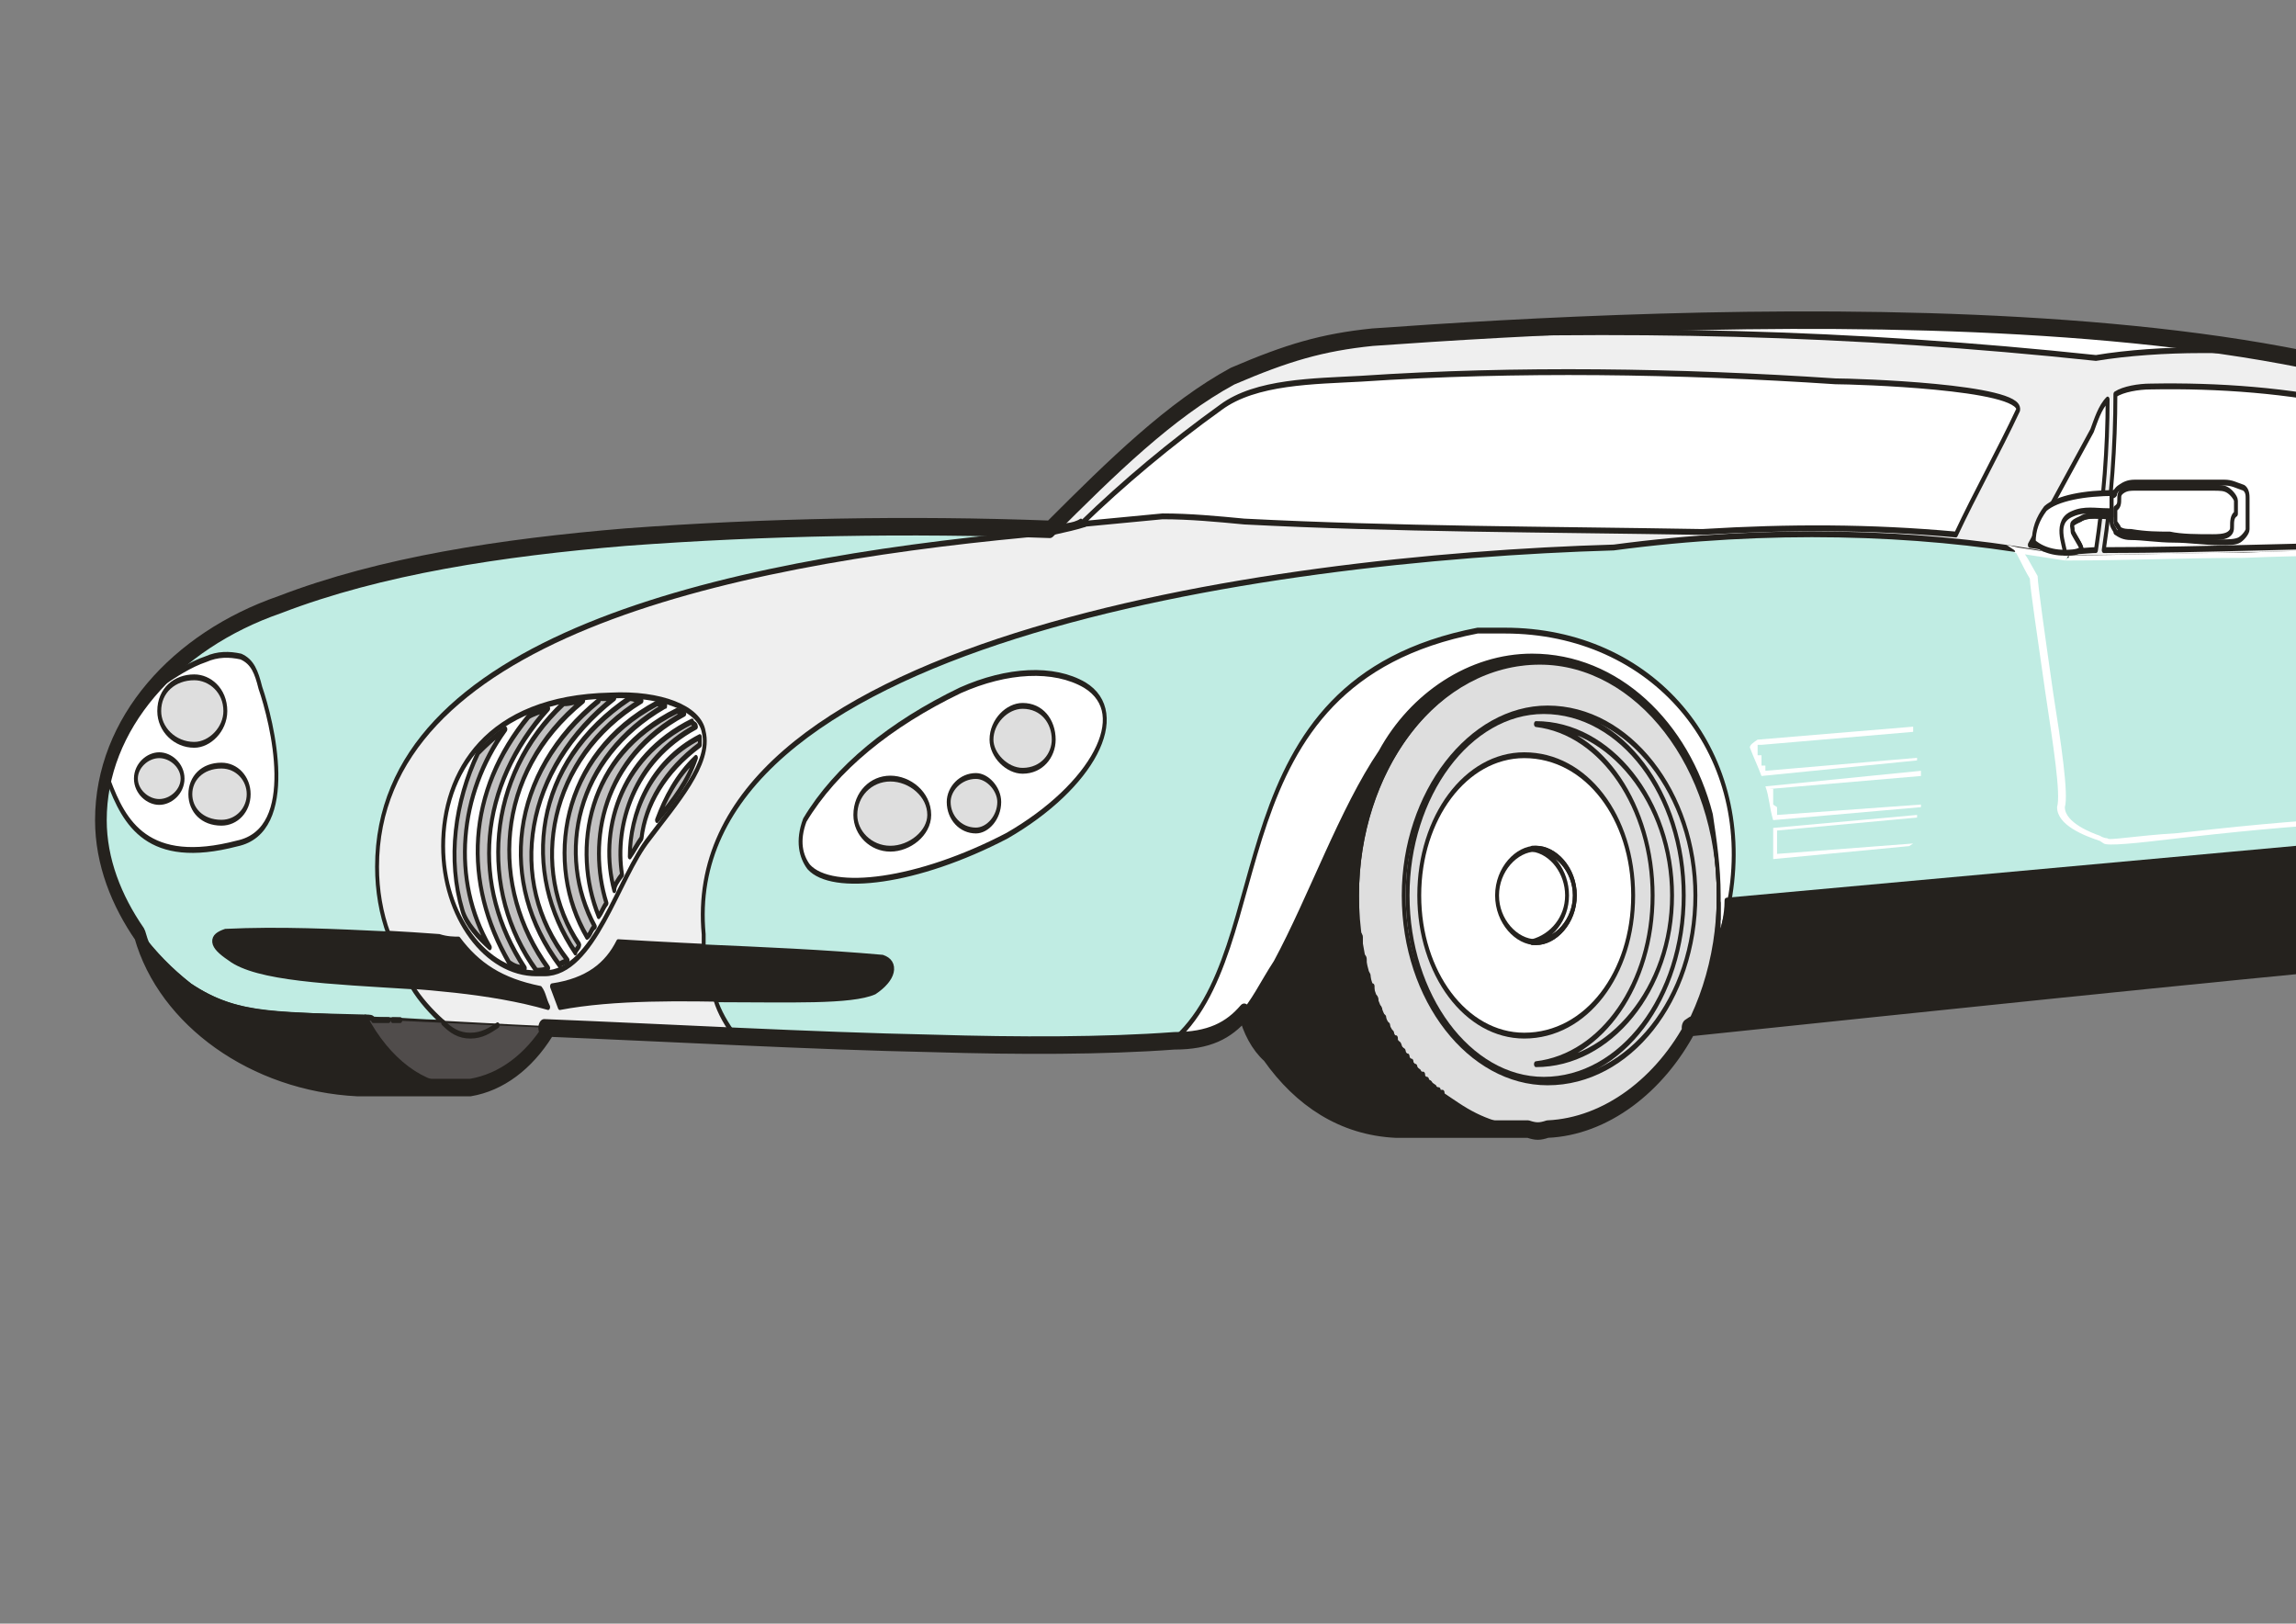 <?xml version="1.0"?>
<svg xmlns:rdf="http://www.w3.org/1999/02/22-rdf-syntax-ns#" xmlns="http://www.w3.org/2000/svg" xmlns:cc="http://creativecommons.org/ns#" xmlns:dc="http://purl.org/dc/elements/1.1/" xmlns:svg="http://www.w3.org/2000/svg" id="svg2" viewBox="0 0 1052.4 744.09" version="1.1">
  <rect x="0" y="0" width="1052.4" height="744.09" fill="#808080" stroke="none"/>
  <g id="layer1" transform="translate(0 -308.27)">
    <g id="1" transform="matrix(.002 0 0 .003 42.681 452.09)">
      <path id="2-1" fill-rule="evenodd" fill="#efefef" d="m5.722e5 26575c8912.8 793.28 18717 1189.9 24956 5156.3 0 0 891.28 0 891.28 396.64 1782.6-793.28 3565.1-1189.9 6239-1189.9 6239 0 10695 2379.8 10695 4759.7 0 793.28 0 1189.9-891.28 1983.2 0 0 0 396.64 891.28 793.28 0 1189.9 2673.8 1983.2 4456.4 3966.4 891.28 793.28 8912.8 793.28 6239 5552.9v396.64c3565.1 1983.2 6239 8329.4 6239 16262v3173.1c-891.28-2776.5-1782.6-5552.9-3565.1-8329.4-3565.1-10709-14261-18245-27630-18245-10695 0-19608 4363-25847 10709-16043 15866-19608 39664-39216 45613-23173 1586.6-1.0161e5 6742.8-1.7024e5 11502 5347.7-5949.6 7130.3-12692 7130.3-20229 0-4363-891.28-8329.4-1782.6-12296-5347.7-13882-21391-24195-40999-24195-14261 0-27630 5949.6-34760 14676-8912.8 8726-16043 22212-24065 32128-6239 6346.2-8021.6 11899-23173 11899-16043 793.27-35651 793.27-55260 396.64-41890-793.28-88237-1983.2-1.2656e5 -3569.7-23173-1189.9-32086 0-43673-5156.3-12476-6347-20497-15470-20497-25386 0-14676 16934-27368 40999-32921 23173-5949.6 50803-8726 79324-10313 32086-1586.6 65064-1983.2 97150-1189.9 14261-9519.3 27630-18245 41890-23402 12478-3569.7 20500-5156.3 32086-5949.6 66846-3173.1 2.3619e5 -9122.7 2.7897e5 23005z"/>
      <path id="3-2" stroke-linejoin="round" d="m5.722e5 26575c8912.8 793.28 18717 1189.9 24956 5156.3 0 0 891.28 0 891.28 396.64 1782.6-793.28 3565.1-1189.9 6239-1189.9 6239 0 10695 2379.8 10695 4759.7 0 793.28 0 1189.9-891.28 1983.2 0 0 0 396.64 891.28 793.28 0 1189.9 2673.8 1983.2 4456.4 3966.4 891.28 793.28 8912.8 793.28 6239 5552.9v396.64c3565.1 1983.2 6239 8329.4 6239 16262v3173.1c-891.28-2776.5-1782.6-5552.9-3565.1-8329.4-3565.1-10709-14261-18245-27630-18245-10695 0-19608 4363-25847 10709v0c-16043 15866-19608 39664-39216 45613v0c-23173 1586.6-1.0161e5 6742.8-1.7024e5 11502 5347.7-5949.6 7130.3-12692 7130.3-20229 0-4363-891.28-8329.4-1782.6-12296-5347.7-13882-21391-24195-40999-24195-14261 0-27630 5949.6-34760 14676-8912.8 8726-16043 22212-24065 32128-6239 6346.2-8021.6 11899-23173 11899-16043 793.27-35651 793.27-55260 396.64-41890-793.28-88237-1983.2-1.2656e5 -3569.7-23173-1189.9-32086 0-43673-5156.3-12476-6347-20497-15470-20497-25386 0-14676 16934-27368 40999-32921 23173-5949.6 50803-8726 79324-10313 32086-1586.6 65064-1983.2 97150-1189.9 14261-9519.3 27630-18245 41890-23402 12478-3569.7 20500-5156.3 32086-5949.6 66846-3173.1 2.3619e5 -9122.7 2.7897e5 23005z" stroke="#25221e" stroke-linecap="round" stroke-width="891.28px" fill="none"/>
      <path id="4-1" fill-rule="evenodd" fill="#dedede" d="m5.9983e5 42837c17826 0 32977 14279 32977 31731s-15152 31731-32977 31731c-16934 0-32086-14279-32086-31731s15152-31731 32086-31731z"/>
      <path id="5-2" stroke-linejoin="round" d="m5.9983e5 42837c17826 0 32977 14279 32977 31731s-15152 31731-32977 31731c-16934 0-32086-14279-32086-31731s15152-31731 32086-31731z" stroke="#25221e" stroke-linecap="round" stroke-width="891.28px" fill="none"/>
      <path id="6-3" fill-rule="evenodd" fill="#615e5d" d="m6.0162e5 49183c13369 0 24065 11502 24065 25385 0 13882-10695 24988-24065 24988-14261 0-24956-11106-24956-24988s10695-25385 24956-25385z"/>
      <path id="7-1" stroke-linejoin="round" d="m6.0162e5 49183c13369 0 24065 11502 24065 25385 0 13882-10695 24988-24065 24988-14261 0-24956-11106-24956-24988s10695-25385 24956-25385z" stroke="#25221e" stroke-linecap="round" stroke-width="891.28px" fill="none"/>
      <path id="8-1" fill-rule="evenodd" fill="#dedede" d="m3.3156e5 53149c22282 0 40999 15866 40999 35697 0 19832-18717 36094-40999 36094-23173 0-41890-16262-41890-36094s18717-35697 41890-35697z"/>
      <path id="9-1" stroke-linejoin="round" d="m3.3156e5 53149c22282 0 40999 15866 40999 35697 0 19832-18717 36094-40999 36094-23173 0-41890-16262-41890-36094s18717-35697 41890-35697z" stroke="#25221e" stroke-linecap="round" stroke-width="891.28px" fill="none"/>
      <path id="10-0" fill-rule="evenodd" fill="#25221e" d="m30304 94400c16934-396.64 32977 0 49021 793.28 1782.6 396.64 3565.1 396.64 4456.4 396.64 4456.4 3966.4 9804.1 6346.2 18717 7536.1 891.28 793.28 891.28 1586.6 1782.6 2776.5-26738-5156.3-63281-2379.8-73085-7536.1-4456.4-1983.2-4456.4-3173.1-891.28-3966.4z"/>
      <path id="11-8" stroke-linejoin="round" d="m30304 94400c16934-396.64 32977 0 49021 793.28 1782.6 396.64 3565.1 396.64 4456.4 396.64 4456.4 3966.4 9804.1 6346.2 18717 7536.1 891.28 793.28 891.28 1586.6 1782.6 2776.5-26738-5156.3-63281-2379.8-73085-7536.1-4456.4-1983.2-4456.4-3173.1-891.28-3966.4z" stroke="#25221e" stroke-linecap="round" stroke-width="891.28px" fill="none"/>
      <path id="12-9" fill-rule="evenodd" fill="#25221e" d="m1.8093e5 98366c-19608-1189.9-41890-1586.6-60607-2379.8-2673.8 3569.7-7130.3 5949.6-15152 6742.8l1782.6 3173.1c24956-3173.1 63281 793.27 72194-2379.8 4456.4-1983.2 5347.7-4363 1782.6-5156.3z"/>
      <path id="13-1" stroke-linejoin="round" d="m1.8093e5 98366c-19608-1189.9-41890-1586.6-60607-2379.8-2673.8 3569.7-7130.3 5949.6-15152 6742.8l1782.6 3173.1c24956-3173.1 63281 793.27 72194-2379.8 4456.4-1983.2 5347.7-4363 1782.6-5156.3z" stroke="#25221e" stroke-linecap="round" stroke-width="891.28px" fill="none"/>
      <path id="14-0" fill-rule="evenodd" fill="#fff" d="m1.0339e5 1.0075e5h-1782.6c-11587 0-21391-8726-21391-19435 0-11106 9804.1-22608 38325-23005 11587-396.64 20500 1983.2 21391 5552.9 1782.6 4759.7-6239 10709-12478 16262-7130.3 5949.6-12478 20625-24065 20625z"/>
      <path id="15-9" stroke-linejoin="round" d="m1.0339e5 1.0075e5h-1782.6c-11587 0-21391-8726-21391-19435 0-11106 9804.1-22608 38325-23005 11587-396.64 20500 1983.2 21391 5552.9 1782.6 4759.7-6239 10709-12478 16262-7130.3 5949.6-12478 20625-24065 20625z" stroke="#25221e" stroke-linecap="round" stroke-width="891.28px" fill="none"/>
      <path id="16-7" fill-rule="evenodd" fill="#c0ece3" d="m2.2728e5 32128c-1782.6 396.64-4456.4 793.28-7130.3 1189.9h-891.28c-1782.6 0-3565.1 396.64-5347.7 396.64-69520 4363-1.4884e5 15866-1.4884e5 50770 0 3569.7 891.28 7139.5 2673.8 10313-12478-396.64-24956-793.28-37434-396.64-3565.1 793.28-3565.1 1983.2 891.28 3966.4 6239 3173.1 23173 3569.7 41890 4363 1782.6 1983.2 4456.4 3966.4 7130.3 5552.9-5347.7 0-9804.1-396.63-14261-396.63-23173-1189.9-32086 0-43673-5156.3-12486-6347-20507-15470-20507-25386 0-14676 16934-27368 40999-32921 23173-5949.6 50803-8726 79324-10313 25847-1189.9 51694-1983.2 77542-1586.6h17826c891.28 0 891.28 396.64 1782.6 396.64v-396.64c2673.8 0 5347.7 0 7130.3-793.28v396.64h891.28z"/>
      <path id="17-7" stroke-linejoin="round" d="m2.2728e5 32128c-1782.6 396.64-4456.4 793.28-7130.3 1189.9v0h-891.28c-1782.6 0-3565.1 396.64-5347.7 396.64-69520 4363-1.4884e5 15866-1.4884e5 50770 0 3569.7 891.28 7139.5 2673.8 10313-12478-396.64-24956-793.28-37434-396.64-3565.1 793.28-3565.1 1983.2 891.28 3966.4 6239 3173.1 23173 3569.7 41890 4363 1782.6 1983.2 4456.4 3966.4 7130.3 5552.9-5347.7 0-9804.1-396.63-14261-396.63-23173-1189.9-32086 0-43673-5156.3-12486-6347-20507-15470-20507-25386 0-14676 16934-27368 40999-32921 23173-5949.6 50803-8726 79324-10313 25847-1189.9 51694-1983.2 77542-1586.6h15152v0h2673.9c891.28 0 891.28 396.64 1782.6 396.64v-396.64c2673.8 0 5347.7 0 7130.3-793.28v396.64h891.28z" stroke="#25221e" stroke-linecap="round" stroke-width="891.28px" fill="none"/>
      <path id="18-4" fill-rule="evenodd" fill="#c0ece3" d="m5.7399e5 26971c8912.8 396.64 17826 1189.9 23173 4759.7 0 0 891.28 0 891.28 396.64 1782.6-793.28 3565.1-1189.9 6239-1189.9 6239 0 10695 2379.8 10695 4759.7 0 793.28 0 1189.9-891.28 1983.2 0 0 0 396.64 891.28 793.28 0 1189.9 2673.8 1983.2 4456.4 3966.4 891.28 793.28 8912.8 793.28 6239 5552.9v396.64c3565.1 1983.2 6239 8329.4 6239 16262v3173.1c-891.28-2776.5-1782.6-5552.9-3565.1-8329.4-3565.1-10709-14261-18245-27630-18245-10695 0-19608 4363-25847 10709-16043 15866-19608 39664-39216 45613-23173 1586.6-1.0161e5 6742.8-1.7024e5 11502 5347.7-5949.6 7130.3-12692 7130.3-20229 0-4363-891.28-8329.4-1782.6-12296-5347.7-13882-21391-24195-40999-24195-14261 0-27630 5949.6-34760 14676-8912.8 8726-16043 22212-24065 32128-6239 6346.2-8021.6 11899-23173 11899-16043 793.27-35651 793.27-55260 396.64-15152-396.64-30304-793.28-45455-1189.9-1782.6-1586.6-3565.1-3569.7-4456.4-5552.9 16934 0 31195 396.64 36543-1189.9 4456.4-1983.2 5347.7-4363 1782.6-5156.3-13369-793.28-27630-1189.9-40999-1586.6v-1983.2c-6239-44423 1.2745e5 -57512 2.0856e5 -59099 35651-3173.1 69520-2379.8 97150 793.28 1782.6 396.64 4456.4 396.64 7130.3 793.28 27630 0 52586-793.28 80216-793.28 6239-3569.7 11587-5552.9 16934-7932.8 2673.8-793.28 6239-1586.6 9804.1-1983.2 4456.4 0 9804.1 0 14261 396.64z"/>
      <path id="19-5" stroke-linejoin="round" d="m5.7399e5 26971c8912.8 396.64 17826 1189.9 23173 4759.7 0 0 891.28 0 891.28 396.64 1782.6-793.28 3565.1-1189.9 6239-1189.9 6239 0 10695 2379.8 10695 4759.7 0 793.28 0 1189.9-891.28 1983.2 0 0 0 396.64 891.28 793.28 0 1189.9 2673.8 1983.2 4456.4 3966.4 891.28 793.28 8912.8 793.28 6239 5552.9v396.64c3565.1 1983.2 6239 8329.4 6239 16262v3173.1c-891.28-2776.5-1782.6-5552.9-3565.1-8329.4-3565.1-10709-14261-18245-27630-18245-10695 0-19608 4363-25847 10709v0c-16043 15866-19608 39664-39216 45613v0c-23173 1586.6-1.0161e5 6742.8-1.7024e5 11502 5347.7-5949.6 7130.3-12692 7130.3-20229 0-4363-891.28-8329.4-1782.6-12296-5347.7-13882-21391-24195-40999-24195-14261 0-27630 5949.6-34760 14676-8912.8 8726-16043 22212-24065 32128-6239 6346.2-8021.6 11899-23173 11899-16043 793.27-35651 793.27-55260 396.64-15152-396.64-30304-793.28-45455-1189.9-1782.6-1586.6-3565.1-3569.7-4456.4-5552.9 16934 0 31195 396.64 36543-1189.9 4456.4-1983.2 5347.7-4363 1782.6-5156.3-13369-793.28-27630-1189.9-40999-1586.6v-1983.2c-6239-44423 1.2745e5 -57512 2.0856e5 -59099 35651-3173.1 69520-2379.8 97150 793.28v0c1782.6 396.64 4456.4 396.64 7130.3 793.28 27630 0 52586-793.28 80216-793.28 6239-3569.7 11587-5552.9 16934-7932.8 2673.8-793.28 6239-1586.6 9804.1-1983.2 4456.4 0 9804.1 0 14261 396.64z" stroke="#25221e" stroke-linecap="round" stroke-width="891.28px" fill="none"/>
      <path id="20-1" stroke-linejoin="round" d="m6.0162e5 49183c14261 0 25847 11502 25847 25385 0 13882-11587 25385-25847 25385-13369 0-24956-11502-24956-25385 0-13882 11587-25385 24956-25385z" stroke="#25221e" stroke-linecap="round" stroke-width="891.28px" fill="none"/>
      <path id="21-6" fill-rule="evenodd" fill="#fff" d="m5.9983e5 51166c13369 0 24065 10313 24065 23005 0 13089-10695 23402-24065 23402 11587-1189.9 20500-11106 20500-23402 0-11899-8912.8-21815-20500-23005z"/>
      <path id="22-7" stroke-linejoin="round" d="m5.9983e5 51166c13369 0 24065 10313 24065 23005 0 13089-10695 23402-24065 23402v0c11587-1189.9 20500-11106 20500-23402 0-11899-8912.8-21815-20500-23005v0z" stroke="#25221e" stroke-linecap="round" stroke-width="891.28px" fill="none"/>
      <path id="23-8" fill-rule="evenodd" fill="#fff" d="m16043 56323c2673.8-1189.9 6239-2776.5 9804.1-3569.7 2673.8-793.28 5347.7-793.28 8021.6-396.64 2673.8 793.28 3565.1 2379.8 4456.4 4759.7 2673.9 5156.3 8912.8 21815-5347.7 23798-20500 3569.7-25847-3173.1-29412-9519.3 891.28-4759.7 4456.4-8726 8021.6-12692 1782.6-1189.9 3565.1-1983.2 4456.4-2379.8z"/>
      <path id="24-3" stroke-linejoin="round" d="m16043 56323c2673.8-1189.9 6239-2776.5 9804.1-3569.7 2673.8-793.28 5347.7-793.28 8021.6-396.64 2673.8 793.28 3565.1 2379.8 4456.4 4759.7 2673.9 5156.3 8912.8 21815-5347.7 23798-20500 3569.7-25847-3173.1-29412-9519.3 891.28-4759.7 4456.4-8726 8021.6-12692 1782.6-1189.9 3565.1-1983.2 4456.4-2379.8z" stroke="#25221e" stroke-linecap="round" stroke-width="891.28px" fill="none"/>
      <path id="25-9" fill-rule="evenodd" fill="#fff" d="m1.9876e5 57512c10695-3173.1 21391-3569.7 28521-793.28 10695 4363 1782.6 15469-17826 23005-20500 7139.5-40108 8726-45455 4759.7-1782.6-1586.6-2673.8-3966.4-891.28-7139.5 7130.3-7932.8 19608-14676 35651-19832z"/>
      <path id="26-3" stroke-linejoin="round" d="m1.9876e5 57512c10695-3173.1 21391-3569.7 28521-793.28 10695 4363 1782.6 15469-17826 23005-20500 7139.5-40108 8726-45455 4759.7-1782.6-1586.6-2673.8-3966.4-891.28-7139.5 7130.3-7932.8 19608-14676 35651-19832z" stroke="#25221e" stroke-linecap="round" stroke-width="891.28px" fill="none"/>
      <path id="27-1" fill-rule="evenodd" fill="#fff" d="m5.9805e5 55133c10695 0 18717 8726 18717 19435 0 10313-8021.6 19039-18717 19039s-19608-8726-19608-19039c0-10709 8912.8-19435 19608-19435z"/>
      <path id="28-3" stroke-linejoin="round" d="m5.9805e5 55133c10695 0 18717 8726 18717 19435 0 10313-8021.6 19039-18717 19039s-19608-8726-19608-19039c0-10709 8912.8-19435 19608-19435z" stroke="#25221e" stroke-linecap="round" stroke-width="891.28px" fill="none"/>
      <path id="29-9" stroke-linejoin="round" d="m5.9983e5 68222c3565.1 0 6239 2776.5 6239 5949.6 0 3569.7-2673.8 6346.2-6239 6346.2h-891.28c3565.1-396.64 6239-2776.5 6239-6346.2 0-3173.1-2673.8-5552.9-6239-5949.6h891.28z" stroke="#25221e" stroke-linecap="round" stroke-width="891.28px" fill="none"/>
      <path id="30-6" stroke-linejoin="round" d="m5.9983e5 68222c3565.1 0 6239 2776.5 6239 5949.6 0 3569.7-2673.8 6346.2-6239 6346.2-3565.1 0-7130.3-2776.5-7130.3-6346.2 0-3173.1 3565.1-5949.6 7130.3-5949.6z" stroke="#25221e" stroke-linecap="round" stroke-width="891.28px" fill="none"/>
      <path id="31-3" fill-rule="evenodd" fill="#c0ece3" d="m4.4119e5 36094c891.28 793.28 1782.6 1983.2 3565.1 4363 891.28 1983.2 7130.3 31334 6239 34904 0 3173.1 8912.8 4759.7 9804.1 5156.3 1782.6 396.64 30304-1983.2 58825-3173.1 3565.1 0 12478-1189.9 15152-4759.7 2673.8-3966.4 18717-24592-891.29-36491 0 0-891.28 0-891.28 396.64-27630 0-52586 793.28-80216 793.28-4456.4-396.64-8021.6-793.28-11587-1189.9z"/>
      <path id="32-7" fill="#fff" d="m4.4119e5 35697c1782.6 793.28 2673.8 2379.8 4456.4 4363l-1782.6 396.64c-1782.6-1983.2-2673.8-3569.7-3565.1-4363zm4456.4 4363c0 1189.9 1782.6 9519.3 3565.1 17849h-1782.6c-1782.6-8329.4-3565.1-16262-3565.1-17452zm3565.1 17849c1782.6 7536.1 3565.1 15469 2673.8 17452h-1782.6c891.28-1983.2-891.28-9519.3-2673.8-17452zm2673.8 17452c0 2379.8 6239 3966.4 8021.6 4363v793.28c-3565.1-793.28-9804.1-2379.8-9804.1-5156.3zm8021.6 4363c891.28 396.64 1782.6 396.64 1782.6 396.64l-891.29 793.28-891.28-396.64zm1782.6 396.64c0 396.64 6239-396.64 16043-793.28v793.28c-9804.1 793.28-16043 1189.9-16934 793.28zm16043-793.28c10695-793.28 26738-1983.2 41890-2379.8v793.28c-15152 396.64-31195 1586.6-41890 2379.8zm41890-2379.8v396.64zc1782.6 0 5347.7-396.64 8912.8-1189.9l891.29 396.64c-3565.1 1189.9-8021.6 1586.6-9804.1 1586.6zm8912.8-1189.9c2673.8-793.28 4456.4-1983.2 5347.7-3569.7l1782.6 396.64c-891.28 1586.6-3565.1 2776.5-6239 3569.7zm7130.3-3173.1-1208.7-776.69zm-1782.6-396.64c891.29 0 891.29-396.64 891.29-1189.9l1782.6 396.64c0 396.64 0 793.28-891.29 1189.9zm891.29-1189.9c4456.4-5949.6 16043-23798-1782.6-34904l1782.6-396.64c17826 11106 6239 29748 1782.6 35697zm-1782.6-35301 891.28-396.64 891.29 396.64-891.29 396.64zm1782.6 396.64c-891.29 396.64 0 396.64-891.29 396.64l-891.28-396.64v-396.64zm-891.29 396.64-891.28-396.64zv396.64h-891.28v-396.64zm-891.28 396.64c-13369 0-26738 0-40108 396.64v-793.28c13369-396.64 26738-396.64 40108-396.64zm-40108 396.64c-13369 0-26739 396.64-40108 396.64v-793.28c13369 0 26738-396.64 40108-396.64zm-40108 396.64h-891.28l891.28-396.64zm-891.28 0-11587-1189.9 891.29-793.28 11587 1189.9zm-11587-1586.6-1782.6-793.28 2673.8 396.64v396.64z"/>
      <path id="33-5" fill-rule="evenodd" fill="#fff" d="m2.9323e5 3569.7c40999-1983.2 1.2121e5 -5156.3 1.8628e5 396.64 7130.3 793.28 13369 1189.9 19608 1983.2-5347.7-396.64-10695-396.64-16043-396.64-8021.6 0-16934 396.64-24065 1189.9-56150-3966.3-1.0874e5 -4759.6-1.6578e5 -3173.1z"/>
      <path id="34-2" stroke-linejoin="round" d="m2.9323e5 3569.7c40999-1983.2 1.2121e5 -5156.3 1.8628e5 396.64v0c7130.3 793.28 13369 1189.9 19608 1983.2-5347.7-396.64-10695-396.64-16043-396.64-8021.6 0-16934 396.64-24065 1189.9-56150-3966.3-1.0874e5 -4759.6-1.6578e5 -3173.1z" stroke="#25221e" stroke-linecap="round" stroke-width="891.28px" fill="none"/>
      <path id="35-0" fill-rule="evenodd" fill="#fff" d="m3.8147e5 65049 35651-1983.2v793.28l-34760 1983.2h-891.28v396.64h-891.29 891.29v1189.9h891.28v1586.5h891.28v793.28l34760-1983.2v396.64l-35651 2379.8c-891.28-1586.6-1782.6-2776.5-2673.8-4363 0-396.64 891.28-793.28 1782.6-1189.9zm37434 4759.7v793.28l-34760 1983.2h891.28v2379.7l891.28 396.64v1189.9l32977-1586.6v396.64l-33869 1983.2c-891.28-1983.2-891.28-3569.7-1782.6-5156.3zm-891.28 6742.8v396.64l-32086 1983.2v3569.5l31195-1586.6-891.28 396.64-31195 1983.2v-4759.7z"/>
      <path id="36-7" fill-rule="evenodd" fill="#dedede" d="m23173 55529c3565.1 0 7130.3 1983.2 7130.3 5156.3 0 2776.5-3565.1 5156.3-7130.3 5156.3-4456.4 0-8021.6-2379.8-8021.6-5156.3 0-3173.1 3565.1-5156.3 8021.6-5156.3z"/>
      <path id="37-1" stroke-linejoin="round" d="m23173 55529c3565.1 0 7130.3 1983.2 7130.3 5156.3 0 2776.5-3565.1 5156.3-7130.3 5156.3-4456.4 0-8021.6-2379.8-8021.6-5156.3 0-3173.1 3565.1-5156.3 8021.6-5156.3z" stroke="#25221e" stroke-linecap="round" stroke-width="891.28px" fill="none"/>
      <path id="38-7" fill-rule="evenodd" fill="#dedede" d="m29412 69015c3565.1 0 6239 1983.2 6239 4363s-2673.8 4363-6239 4363c-4456.4 0-7130.3-1983.2-7130.3-4363s2673.9-4363 7130.3-4363z"/>
      <path id="39-0" stroke-linejoin="round" d="m29412 69015c3565.1 0 6239 1983.2 6239 4363s-2673.8 4363-6239 4363c-4456.4 0-7130.3-1983.2-7130.3-4363s2673.9-4363 7130.3-4363z" stroke="#25221e" stroke-linecap="round" stroke-width="891.28px" fill="none"/>
      <path id="40-6" fill-rule="evenodd" fill="#dedede" d="m15152 67428c2673.8 0 5347.7 1586.6 5347.7 3569.7 0 1983.2-2673.8 3569.7-5347.7 3569.7s-5347.7-1586.6-5347.7-3569.7c0-1983.2 2673.9-3569.7 5347.7-3569.7z"/>
      <path id="41-7" stroke-linejoin="round" d="m15152 67428c2673.8 0 5347.7 1586.6 5347.7 3569.7 0 1983.2-2673.8 3569.7-5347.7 3569.7s-5347.7-1586.6-5347.7-3569.7c0-1983.2 2673.9-3569.7 5347.7-3569.7z" stroke="#25221e" stroke-linecap="round" stroke-width="891.28px" fill="none"/>
      <path id="42-1" fill-rule="evenodd" fill="#dedede" d="m1.8271e5 70998c4456.4 0 8912.8 2379.8 8912.8 5552.9 0 2776.5-4456.4 5156.3-8912.8 5156.3s-8021.6-2379.8-8021.6-5156.3c0-3173.1 3565.1-5552.9 8021.6-5552.9z"/>
      <path id="43-7" stroke-linejoin="round" d="m1.8271e5 70998c4456.4 0 8912.8 2379.8 8912.8 5552.9 0 2776.5-4456.4 5156.3-8912.8 5156.3s-8021.6-2379.8-8021.6-5156.3c0-3173.1 3565.1-5552.9 8021.6-5552.9z" stroke="#25221e" stroke-linecap="round" stroke-width="891.28px" fill="none"/>
      <path id="44-5" fill-rule="evenodd" fill="#dedede" d="m2.1302e5 59892c4456.4 0 7130.3 2379.8 7130.3 5156.3 0 2379.8-2673.8 4759.7-7130.3 4759.7-3565.1 0-7130.3-2379.8-7130.3-4759.7 0-2776.5 3565.1-5156.3 7130.3-5156.3z"/>
      <path id="45-4" stroke-linejoin="round" d="m2.1302e5 59892c4456.4 0 7130.3 2379.8 7130.3 5156.3 0 2379.8-2673.8 4759.7-7130.3 4759.7-3565.1 0-7130.3-2379.8-7130.3-4759.7 0-2776.5 3565.1-5156.3 7130.3-5156.3z" stroke="#25221e" stroke-linecap="round" stroke-width="891.28px" fill="none"/>
      <path id="46-8" fill-rule="evenodd" fill="#dedede" d="m2.0232e5 70602c2673.8 0 5347.7 1983.2 5347.7 3966.4 0 2379.8-2673.8 4363-5347.7 4363-3565.1 0-6239-1983.2-6239-4363 0-1983.2 2673.8-3966.4 6239-3966.4z"/>
      <path id="47-1" stroke-linejoin="round" d="m2.0232e5 70602c2673.8 0 5347.7 1983.2 5347.7 3966.4 0 2379.8-2673.8 4363-5347.7 4363-3565.1 0-6239-1983.2-6239-4363 0-1983.2 2673.8-3966.4 6239-3966.4z" stroke="#25221e" stroke-linecap="round" stroke-width="891.28px" fill="none"/>
      <path id="48-7" fill-rule="evenodd" fill="#fff" d="m5.2318e5 39267c3565.1 0 3565.1 396.64 5347.7 793.28s3565.1-793.28 2673.8-1586.6c-1782.6-793.28-4456.4-793.28-7130.3-793.28-5347.7 0-10695 793.28-13369 2776.5-891.29 793.28 1782.6 1189.9 3565.1 793.28 1782.6-1189.9 6239-1983.2 8912.8-1983.2z"/>
      <path id="49" stroke-linejoin="round" d="m5.2318e5 39267c3565.1 0 3565.1 396.64 5347.7 793.28s3565.1-793.28 2673.8-1586.6c-1782.6-793.28-4456.4-793.28-7130.3-793.28-5347.7 0-10695 793.28-13369 2776.5-891.29 793.28 1782.6 1189.9 3565.1 793.28 1782.6-1189.9 6239-1983.2 8912.8-1983.2z" stroke="#25221e" stroke-linecap="round" stroke-width="891.28px" fill="none"/>
      <path id="50" fill-rule="evenodd" fill="#25221e" d="m62390 1.0749e5c5347.7 6346.2 12478 10313 21391 10709h-22282c-24956-793.28-45455-10313-50803-23402 3565.1 3173.1 7130.3 5552.9 11587 7932.8 10695 4759.7 19608 4363 40108 4759.7zm23173 10709h-891.28 891.28z"/>
      <path id="51" stroke-linejoin="round" d="m62390 1.0749e5c5347.7 6346.2 12478 10313 21391 10709h-22282v0c-24956-793.28-45455-10313-50803-23402 3565.1 3173.1 7130.3 5552.9 11587 7932.8 10695 4759.7 19608 4363 40108 4759.7zm23173 10709v0h-891.28 891.28z" stroke="#25221e" stroke-linecap="round" stroke-width="891.28px" fill="none"/>
      <path id="52" fill-rule="evenodd" fill="#504c4b" d="m1.0428e5 1.0908e5c-5347.7 5552.9-12478 9122.7-20500 9122.7-8021.6 0-16043-3966.4-21391-10709 891.28 0 1782.6 0 1782.6 396.64h3565.2-891.28zm1782.6 0h1782.6-891.28"/>
      <path id="53" stroke-linejoin="round" d="m1.0428e5 1.0908e5c-5347.7 5552.9-12478 9122.7-20500 9122.7-8021.6 0-16043-3966.4-21391-10709 891.28 0 1782.6 0 1782.6 396.64v0h2673.9m0 0h891.28-891.28zm1782.6 0h1782.6-891.28" stroke="#25221e" stroke-linecap="round" stroke-width="891.28px" fill="none"/>
      <path id="54" stroke-linejoin="round" d="m3.3334e5 60289c18717 0 33869 13089 33869 28558 0 15866-15152 28558-33869 28558-17826 0-32977-12692-32977-28558 0-15469 15152-28558 32977-28558z" stroke="#25221e" stroke-linecap="round" stroke-width="891.28px" fill="none"/>
      <path id="55" stroke-linejoin="round" d="m3.3245e5 60686c17826 0 32086 12692 32086 28161s-14261 28161-32086 28161c-16934 0-31195-12692-31195-28161s14261-28161 31195-28161z" stroke="#25221e" stroke-linecap="round" stroke-width="891.28px" fill="none"/>
      <path id="56" stroke-linejoin="round" d="m3.3067e5 62669c16934 0 31195 11899 31195 26178s-14261 25781-31195 25781v0c15152-1189.9 26738-12296 26738-25781 0-13486-11587-24988-26738-26178v0z" stroke="#25221e" stroke-linecap="round" stroke-width="891.28px" fill="none"/>
      <path id="57" fill-rule="evenodd" fill="#fff" d="m3.2799e5 67428c14261 0 24956 9519.3 24956 21418s-10695 21418-24956 21418c-13369 0-24065-9519.3-24065-21418s10695-21418 24065-21418z"/>
      <path id="58" stroke-linejoin="round" d="m3.2799e5 67428c14261 0 24956 9519.3 24956 21418s-10695 21418-24956 21418c-13369 0-24065-9519.3-24065-21418s10695-21418 24065-21418z" stroke="#25221e" stroke-linecap="round" stroke-width="891.28px" fill="none"/>
      <path id="59" stroke-linejoin="round" d="m3.3067e5 81707c4456.4 0 8912.8 3173.1 8912.8 7139.5s-4456.4 7139.5-8912.8 7139.5h-891.28c4456.4-793.28 8021.6-3569.7 8021.6-7139.5 0-3569.7-3565.1-6742.8-8021.6-7139.5h891.28z" stroke="#25221e" stroke-linecap="round" stroke-width="891.28px" fill="none"/>
      <path id="60" stroke-linejoin="round" d="m3.3067e5 81707c4456.4 0 8912.8 3173.1 8912.8 7139.5s-4456.4 7139.5-8912.8 7139.5-8912.8-3173.1-8912.8-7139.5 4456.4-7139.5 8912.8-7139.5z" stroke="#25221e" stroke-linecap="round" stroke-width="891.28px" fill="none"/>
      <path id="61" fill-rule="evenodd" fill="#25221e" d="m3.1908e5 53546c1782.6-396.64 6239-396.64 9804.1-396.64-21391 793.28-39216 16659-39216 35697v5949.5c891.28 0 891.28 396.64 891.28 396.64v2776.4c891.29 396.64 891.29 396.64 891.29 793.28v1983.1c891.28 0 891.28 396.63 891.28 396.63v1189.9s0 396.63 891.28 396.63v1586.5c891.29 0 891.29 396.63 891.29 396.63v1189.9c891.28 0 891.28 396.64 891.28 396.64v793.27l891.28 396.64v793.27l891.29 396.64v793.28l891.28 396.64v793.27h891.28v793.28c891.29 0 891.29 396.63 891.29 396.63v396.64l891.28 396.64v396.64s0 396.64 891.29 396.64v396.63c0 396.64 891.28 396.64 891.28 396.64v396.64s0 396.64 891.28 396.64v396.63l891.29 396.64v396.64h891.28v793.28h891.28v396.63s891.29 0 891.29 396.64l891.28 396.64c0 396.64 891.28 396.64 891.28 396.64v396.64h891.29v396.63l891.28 396.64 891.28 396.64s891.29 396.64 1782.6 793.27c5347.7 2379.8 10695 3569.7 16934 3569.7h-33869c-10695-396.63-20500-4759.6-27630-11502-1782.6-1586.6-3565.1-3966.4-4456.4-6346.2 2673.8-1983.2 4456.4-4759.6 7130.3-7536.1 8021.6-9915.9 15152-23402 24065-32128 5347.7-6742.8 14261-11502 24065-13486z"/>
      <path id="62" stroke-linejoin="round" d="m3.1908e5 53546c1782.6-396.64 6239-396.64 9804.1-396.64-21391 793.28-39216 16659-39216 35697v5949.5c891.28 0 891.28 396.64 891.28 396.64v2776.4c891.29 396.64 891.29 396.64 891.29 793.28v1983.1c891.28 0 891.28 396.63 891.28 396.63v1189.9s0 396.63 891.28 396.63v1586.5c891.29 0 891.29 396.63 891.29 396.63v1189.9c891.28 0 891.28 396.64 891.28 396.64v793.27l891.28 396.64v793.27l891.29 396.64v793.28l891.28 396.64v793.27h891.28v793.28c891.29 0 891.29 396.63 891.29 396.63v396.64l891.28 396.64v396.64s0 396.64 891.29 396.64v396.63c0 396.64 891.28 396.64 891.28 396.64v396.64s0 396.64 891.28 396.64v396.63l891.29 396.64v396.64h891.28v793.28h891.28v396.63s891.29 0 891.29 396.64v0l891.28 396.64v0c0 396.64 891.28 396.64 891.28 396.64v396.64h891.29v396.63l891.28 396.64v0l891.28 396.64v0s891.29 396.64 1782.6 793.27v0c5347.7 2379.8 10695 3569.7 16934 3569.7v0h-33869v0c-10695-396.63-20500-4759.6-27630-11502-1782.6-1586.6-3565.1-3966.4-4456.4-6346.2 2673.8-1983.2 4456.4-4759.6 7130.3-7536.1 8021.6-9915.9 15152-23402 24065-32128 5347.7-6742.8 14261-11502 24065-13486z" stroke="#25221e" stroke-linecap="round" stroke-width="891.28px" fill="none"/>
      <path id="63" fill-rule="evenodd" fill="#25221e" d="m5.8914e5 42837h8912.8c-16934 1189.9-30304 15072-30304 31731 0 17055 14261 31334 31195 31731h-25847c-8912.8-396.64-16043-4363-21391-10313-1782.6-1586.6-2673.8-3569.7-4456.4-5949.6 10695-9915.9 16043-26178 27630-38077 4456.4-3966.4 8912.8-7139.5 14261-9122.7zm12478 0z"/>
      <path id="64" stroke-linejoin="round" d="m5.8914e5 42837h8912.8c-16934 1189.9-30304 15072-30304 31731 0 17055 14261 31334 31195 31731h-25847v0c-8912.8-396.64-16043-4363-21391-10313-1782.6-1586.6-2673.8-3569.7-4456.4-5949.6 10695-9915.9 16043-26178 27630-38077v0c4456.4-3966.4 8912.8-7139.5 14261-9122.7zm12478 0v0z" stroke="#25221e" stroke-linecap="round" stroke-width="891.28px" fill="none"/>
      <path id="65" fill-rule="evenodd" fill="#fff" d="m5.321e5 97573c37434-10313 891.28-68222 73977-58306 8912.8 1586.6 23173 9915.9 24956 25385-891.28-1586.6-1782.6-3569.7-2673.8-5156.3-3565.1-10709-14261-18245-27630-18245-10695 0-19608 4363-25847 10709-16043 15866-19608 39664-39216 45613h-3565.1z"/>
      <path id="66" stroke-linejoin="round" d="m5.321e5 97573c37434-10313 891.28-68222 73977-58306 8912.8 1586.6 23173 9915.9 24956 25385-891.28-1586.6-1782.6-3569.7-2673.8-5156.3-3565.1-10709-14261-18245-27630-18245-10695 0-19608 4363-25847 10709v0c-16043 15866-19608 39664-39216 45613v0h-3565.1z" stroke="#25221e" stroke-linecap="round" stroke-width="891.28px" fill="none"/>
      <path id="67" fill-rule="evenodd" fill="#fff" d="m3.7077e5 76551c-5347.7-13882-21391-24195-40999-24195-14261 0-27630 5949.6-34760 14676-8912.8 8726-16043 22212-24065 32128-6239 6346.2-8021.6 11899-23173 11899 0 396.64 0 396.64-891.29 396.64 25847-14279 8912.8-55133 70411-63065h6239c33869 0 57042 18245 51694 40457-891.28 2776.5-1782.6 5156.3-2673.8 7536.1v-7536.1c0-4363-891.28-8329.4-1782.6-12296z"/>
      <path id="68" stroke-linejoin="round" d="m3.7077e5 76551c-5347.7-13882-21391-24195-40999-24195-14261 0-27630 5949.6-34760 14676-8912.8 8726-16043 22212-24065 32128-6239 6346.2-8021.6 11899-23173 11899 0 396.64 0 396.64-891.29 396.64 25847-14279 8912.8-55133 70411-63065h6239c33869 0 57042 18245 51694 40457-891.28 2776.5-1782.6 5156.3-2673.8 7536.1v-7536.1c0-4363-891.28-8329.4-1782.6-12296z" stroke="#25221e" stroke-linecap="round" stroke-width="891.28px" fill="none"/>
      <path id="69" stroke-linejoin="round" d="m92693 1.0868e5c-1782.6 793.28-3565.1 1586.6-6239 1586.6-2673.8 0-4456.4-793.27-6239-1983.2" stroke="#25221e" stroke-linecap="round" stroke-width="891.28px" fill="none"/>
      <path id="70" fill-rule="evenodd" fill="#25221e" d="m5.5616e5 79328c-2673.8 3569.7-2673.8 3569.7 0 0zm-19608 17849c891.28-396.64 891.28-396.64 0 0zc-891.29 0-891.29 0-891.29 396.64 0-396.64 0-396.64 891.29-396.64zm-891.29 396.64h-891.28zm-891.28 0h-891.29zm-891.29 0h-891.28zm-891.28 0m-1.6756e5 11506c3565.1-3966.4 5347.7-8329.4 7130.3-12692 891.28-2379.8 1782.6-4363 1782.6-6742.8l1.7647e5 -10714c-2670 8329-7130 15469-18710 18642-25850 1983-1.0072e5 7137-1.6667e5 11507zm7130.3-16659v-396.64 396.64zm0-396.64v-1189.9 396.64zm0-396.64v-793.28 793.28z"/>
      <path id="71" stroke-linejoin="round" d="m5.5616e5 79328c-2673.8 3569.7-2673.8 3569.7 0 0zm-19608 17849c891.28-396.64 891.28-396.64 0 0zm0 0c-891.29 0-891.29 0-891.29 396.64 0-396.64 0-396.64 891.29-396.64zm-891.29 396.64h-891.28zm-891.28 0h-891.29zm-891.29 0h-891.28zm-891.28 0v0m-1.6756e5 11506c3565.1-3966.4 5347.7-8329.4 7130.3-12692 891.28-2379.8 1782.6-4363 1782.6-6742.8l1.7647e5 -10714c-2670 8329-7130 15469-18710 18642-25850 1983-1.0072e5 7137-1.6667e5 11507zm7130.3-16659v-396.64 396.64zm0-396.64v-793.28m0 0v-396.64 396.64zm0-396.64v-793.28 793.28z" stroke="#25221e" stroke-linecap="round" stroke-width="891.28px" fill="none"/>
      <path id="72" fill-rule="evenodd" fill="#fff" d="m2.451e5 30938c6239 0 12478 396.64 18717 793.28 34760 1189.9 69520 1189.9 1.0428e5 1586.6h891.29c19608-793.28 38325-793.28 57933 396.64 4456.4-6346.2 9804.1-12692 14261-19039 891.28-3569.7-37434-4363-41890-4363-35651-1586.6-73085-1983.2-1.0874e5 -396.64-10695 396.64-24065 396.64-32086 4363-11587 5552.9-22282 11502-32086 17849 6239-396.64 12478-793.28 18717-1189.9z"/>
      <path id="73" stroke-linejoin="round" d="m2.451e5 30938c6239 0 12478 396.64 18717 793.28 34760 1189.9 69520 1189.9 1.0428e5 1586.6h891.29c19608-793.28 38325-793.28 57933 396.64 4456.4-6346.2 9804.1-12692 14261-19039 891.28-3569.7-37434-4363-41890-4363-35651-1586.6-73085-1983.2-1.0874e5 -396.64-10695 396.64-24065 396.64-32086 4363-11587 5552.9-22282 11502-32086 17849 6239-396.64 12478-793.28 18717-1189.9z" stroke="#25221e" stroke-linecap="round" stroke-width="891.28px" fill="none"/>
      <path id="74" fill-rule="evenodd" fill="#c2c1c1" d="m1.0161e5 1.0035e5c-13373-12296-11590-29748 6240-40854 1782.6 0 2673.8-396.64 4456.4-396.64-20500 11106-21391 28558-8021.6 40854-891.28 396.64-1782.6 396.64-2673.8 396.64zm-2673.8-396.64c-1782.6 0-2673.9-396.64-3565.1-793.28-10695-12296-9804.1-26178 4456.4-37681 891.28-396.64 2673.9-793.28 4456.4-1189.9-16043 11899-17826 26971-5348 39664zm-8021.6-3173.1c-2673.9-1586.6-5347.7-3569.7-6239-5552.9-3565.1-7932.8-1782.6-16659 3565.1-24195 1782.6-1189.9 3565.1-2379.8 6239-3569.7-10695 9915.9-12478 23005-3565.1 33318zm24956-38077h3565.1c-20500 10709-24956 27765-10695 40060-891.28 396.64-1782.6 396.64-1782.6 793.28-14261-12692-11587-29351 8912.8-40457zm7130.3 0c891.28 0 1782.6 396.64 2673.8 396.64-21391 8726-25847 25781-14261 37284 0 396.64-891.28 793.28-891.28 1189.9-12478-12296-9804.1-28955 12478-38871zm6239 793.28s2673.8 396.64 1782.6 396.64c-20500 7932.8-24956 22608-16043 33714-891.28 396.64-891.28 1189.9-1782.6 1586.6-9804.1-11106-6239-27765 16043-35697zm4456.4 1189.9c891.28 0 1782.6 396.64 1782.6 396.64-18717 6742.8-22282 19435-17826 28955-891.29 793.28-891.29 1189.9-1782.6 1983.2-6240-10314-2680-24593 17820-31335zm3565.1 1586.6c0 396.64 891.28 396.64 891.28 793.28-14261 5156.3-18717 15072-16934 22608-891.28 793.28-1782.6 1586.6-1782.6 2379.8-3565.1-8726 891.29-20229 17826-25781zm1782.6 2379.8v1189.9c-8021.6 3966.4-12478 9122.7-13369 14279-891.29 793.28-1782.6 1983.2-2673.8 2776.5 0-6346.2 4456.4-14279 16043-18245zm-891.29 3173.1c-1782.6 3569.7-5347.7 6742.8-8912.8 9519.3 1782.6-3173.1 4456.4-6742.8 8912.8-9519.3z"/>
      <path id="75" stroke-linejoin="round" d="m1.0161e5 1.0035e5c-13373-12296-11590-29748 6240-40854 1782.6 0 2673.8-396.64 4456.4-396.64-20500 11106-21391 28558-8021.6 40854-891.28 396.64-1782.6 396.64-2673.8 396.64zm-2673.8-396.64c-1782.6 0-2673.9-396.64-3565.1-793.28-10695-12296-9804.1-26178 4456.4-37681 891.28-396.64 2673.9-793.28 4456.4-1189.9-16043 11899-17826 26971-5348 39664zm-8021.6-3173.1c-2673.9-1586.6-5347.7-3569.7-6239-5552.9-3565.1-7932.8-1782.6-16659 3565.1-24195 1782.6-1189.9 3565.1-2379.8 6239-3569.7-10695 9915.9-12478 23005-3565.1 33318zm24956-38077h3565.1c-20500 10709-24956 27765-10695 40060-891.28 396.64-1782.6 396.64-1782.6 793.28-14261-12692-11587-29351 8912.8-40457zm7130.3 0c891.28 0 1782.6 396.64 2673.8 396.64-21391 8726-25847 25781-14261 37284 0 396.64-891.28 793.28-891.28 1189.9-12478-12296-9804.1-28955 12478-38871zm6239 793.28s2673.8 396.64 1782.6 396.64c-20500 7932.8-24956 22608-16043 33714-891.28 396.64-891.28 1189.9-1782.6 1586.6-9804.1-11106-6239-27765 16043-35697zm4456.4 1189.9c891.28 0 1782.6 396.64 1782.6 396.64-18717 6742.8-22282 19435-17826 28955-891.29 793.28-891.29 1189.9-1782.6 1983.2-6240-10314-2680-24593 17820-31335zm3565.1 1586.6c0 396.64 891.28 396.64 891.28 793.28-14261 5156.3-18717 15072-16934 22608-891.28 793.28-1782.6 1586.6-1782.6 2379.8-3565.1-8726 891.29-20229 17826-25781zm1782.6 2379.8v1189.9c-8021.6 3966.4-12478 9122.7-13369 14279-891.29 793.28-1782.6 1983.2-2673.8 2776.5 0-6346.2 4456.4-14279 16043-18245zm-891.29 3173.1c-1782.6 3569.7-5347.7 6742.8-8912.8 9519.3 1782.6-3173.1 4456.4-6742.8 8912.8-9519.3z" stroke="#25221e" stroke-linecap="round" stroke-width="891.28px" fill="none"/>
      <path id="76" fill-rule="evenodd" fill="#fff" d="m4.5812e5 17849c891.29-1586.6 1782.6-3569.7 3565.1-4759.7 0 7536.1-891.29 15072-2673.8 23005-1782.6 0-5347.7 396.64-7130.3 0l-8021.6-793.28zm5347.7-5552.9c1782.6-793.28 5347.7-1189.9 8021.6-1189.9 31195-396.64 65064 3173.1 86454 14676-3565.1 396.64-6239 1189.9-9804.1 1983.2-5347.7 2379.8-11587 4759.7-16043 7536.1-23173 0-47238 793.28-71303 793.28 1782.6-7932.8 2673.8-15866 2673.8-23798z"/>
      <path id="77" stroke-linejoin="round" d="m4.5812e5 17849c891.29-1586.6 1782.6-3569.7 3565.1-4759.7 0 7536.1-891.29 15072-2673.8 23005-1782.6 0-5347.7 396.64-7130.3 0l-8021.6-793.28zm5347.7-5552.9c1782.6-793.28 5347.7-1189.9 8021.6-1189.9 31195-396.64 65064 3173.1 86454 14676-3565.1 396.64-6239 1189.9-9804.1 1983.2-5347.7 2379.8-11587 4759.7-16043 7536.1-23173 0-47238 793.28-71303 793.28 1782.6-7932.8 2673.8-15866 2673.8-23798z" stroke="#25221e" stroke-linecap="round" stroke-width="891.28px" fill="none"/>
      <path id="78" fill-rule="evenodd" fill="#fff" d="m4.6792e5 26575h17826c1782.6 0 2673.8 0 3565.1 396.64 891.29 396.64 1782.6 1189.9 1782.6 1586.6v1983.2c-891.28 396.64-891.28 1189.9-891.28 1983.2 0 396.64 0 793.28-891.29 1189.9-891.28 396.64-2673.8 396.64-3565.1 396.64-3565.1 0-7130.3 0-9804.1-396.64-2673.8 0-5347.7 0-8912.8-396.64-891.29 0-1782.6 0-2673.8-396.64 0-396.64-891.29-793.28-891.29-1189.9v-1983.2c891.29-396.64 891.29-793.28 891.29-1586.6 0-396.64 0-793.28 891.28-1189.9 891.28-396.64 1782.6-396.64 2673.8-396.64z"/>
      <path id="79" stroke-linejoin="round" d="m4.6792e5 26575h17826c1782.6 0 2673.8 0 3565.1 396.64 891.29 396.64 1782.6 1189.9 1782.6 1586.6v1983.2c-891.28 396.64-891.28 1189.9-891.28 1983.2 0 396.64 0 793.28-891.29 1189.9-891.28 396.64-2673.8 396.64-3565.1 396.64-3565.1 0-7130.3 0-9804.1-396.64-2673.8 0-5347.7 0-8912.8-396.64-891.29 0-1782.6 0-2673.8-396.64 0-396.64-891.29-793.28-891.29-1189.9v-1983.2c891.29-396.64 891.29-793.28 891.29-1586.6 0-396.64 0-793.28 891.28-1189.9 891.28-396.64 1782.6-396.64 2673.8-396.64z" stroke="#25221e" stroke-linecap="round" stroke-width="891.28px" fill="none"/>
      <path id="80" fill-rule="evenodd" fill="#fff" d="m4.5545e5 36094c-3565.1 793.28-8021.6 396.64-10695-1189.9 0-1983.2 891.28-3569.7 2673.8-5156.3 2673.8-1586.6 8912.8-2379.8 16043-2379.8 0 396.64-891.28 396.64-891.28 396.64v3173.1c-2673.8 0-5347.7-396.64-7130.3 396.64-2673.8 793.28-1782.6 793.28-1782.6 1983.2 891.29 1189.9 2673.8 2776.5 1782.6 2776.5z"/>
      <path id="81" stroke-linejoin="round" d="m4.5545e5 36094c-3565.1 793.28-8021.6 396.64-10695-1189.9 0-1983.2 891.28-3569.7 2673.8-5156.3 2673.8-1586.6 8912.8-2379.8 16043-2379.8 0 396.64-891.28 396.64-891.28 396.64v3173.1c-2673.8 0-5347.7-396.64-7130.3 396.64-2673.8 793.28-1782.6 793.28-1782.6 1983.2 891.29 1189.9 2673.8 2776.5 1782.6 2776.5z" stroke="#25221e" stroke-linecap="round" stroke-width="891.28px" fill="none"/>
      <path id="82" fill-rule="evenodd" fill="#fff" d="m4.5545e5 36094c-891.28 396.64-2673.8 396.64-3565.1 396.64 0-1189.9-2673.8-4759.7 1782.6-5949.6 2673.8-793.28 5347.7-396.64 8021.6-396.64h891.28v793.28c-2673.8 0-5347.7-396.64-7130.3 396.64-2673.8 793.28-1782.6 793.28-1782.6 1983.2 891.29 1189.9 2673.8 2776.5 1782.6 2776.5z"/>
      <path id="83" stroke-linejoin="round" d="m4.5545e5 36094c-891.28 396.64-2673.8 396.64-3565.1 396.64 0-1189.9-2673.8-4759.7 1782.6-5949.6 2673.8-793.28 5347.7-396.64 8021.6-396.64h891.28v793.28c-2673.8 0-5347.7-396.64-7130.3 396.64-2673.8 793.28-1782.6 793.28-1782.6 1983.2 891.29 1189.9 2673.8 2776.5 1782.6 2776.5z" stroke="#25221e" stroke-linecap="round" stroke-width="891.28px" fill="none"/>
      <path id="84" stroke-linejoin="round" d="m4.6792e5 25781h20499c1782.6 0 2673.8 396.64 4456.4 793.28 891.28 396.64 891.28 1189.9 891.28 1586.6v4759.6c0 396.64-891.28 1189.9-1782.6 1586.6-891.28 396.64-2673.8 396.64-4456.4 396.64-3565.1 0-7130.3-396.64-10695-396.64-3565.1 0-7130.3-396.64-9804.1-396.64-1782.6 0-2673.8-396.64-3565.1-793.28 0-396.64-891.28-793.28-891.28-1586.6v-3966.4c891.28-396.64 891.28-793.28 1782.6-1189.9 891.28-396.64 1782.6-793.28 3565.1-793.28z" stroke="#25221e" stroke-linecap="round" stroke-width="891.28px" fill="none"/>
      <path id="85" stroke-linejoin="round" d="m82889 1.182e5h-22283c-24063-800-44563-10710-49911-23404-5347.3-5156-8912.4-11105-8912.4-17452 0-14676 16934-27368 40999-32921 23173-5949.6 50803-8726 79324-10313 32086-1586.6 65064-1983.2 97150-1189.9 14261-9519.3 27630-18245 41890-23402 12478-3569.7 20500-5156.3 32086-5949.6 66846-3173.1 2.3619e5 -9122.7 2.7897e5 23005 8912.8 793.28 18717 1189.9 24956 5156.3 0 0 891.28 0 891.28 396.64 1782.6-793.28 3565.1-1189.9 6239-1189.9 6239 0 10695 2379.8 10695 4759.7 0 793.28 0 1189.9-891.28 1983.2 0 0 0 396.64 891.28 793.28 0 1189.9 2673.8 1983.2 4456.4 3966.4 891.28 793.28 8912.8 793.28 6239 5552.9v396.64c3565.1 1983.2 6239 8329.4 6239 16262v3173.1c0 1983.2 891.29 4363 891.29 6346.2 0 17849-15152 32128-33869 32128h-25847v0c-8912.8-396.64-16043-4363-21391-10313-1782.6-1586.6-2673.8-3569.7-3565.1-5949.6-3565.1 2776.5-7130.3 5949.6-12478 7536.1v0c-57042 3569.7-1.1319e5 7536.1-1.7024e5 11502l891.29-396.64v0c-7130.3 9122.7-19608 15469-32977 15866-1782.6 396.64-2673.8 396.64-4456.4 0h-30304v0c-12478-396.63-22282-4759.6-29412-11502-2673.8-1586.6-4456.4-3966.4-5347.7-6346.2v0c-3565.1 2776.5-8021.6 4363-16043 4363-16043 793.27-35651 793.27-55260 396.64-28521-396.64-59716-1586.6-89128-2379.8l891.28 396.64c-4456.4 4759.6-10695 7932.8-17826 8726h-3565.1" stroke="#25221e" stroke-linecap="round" stroke-width="2673.9px" fill="none"/>
    </g>
  </g>
</svg>
